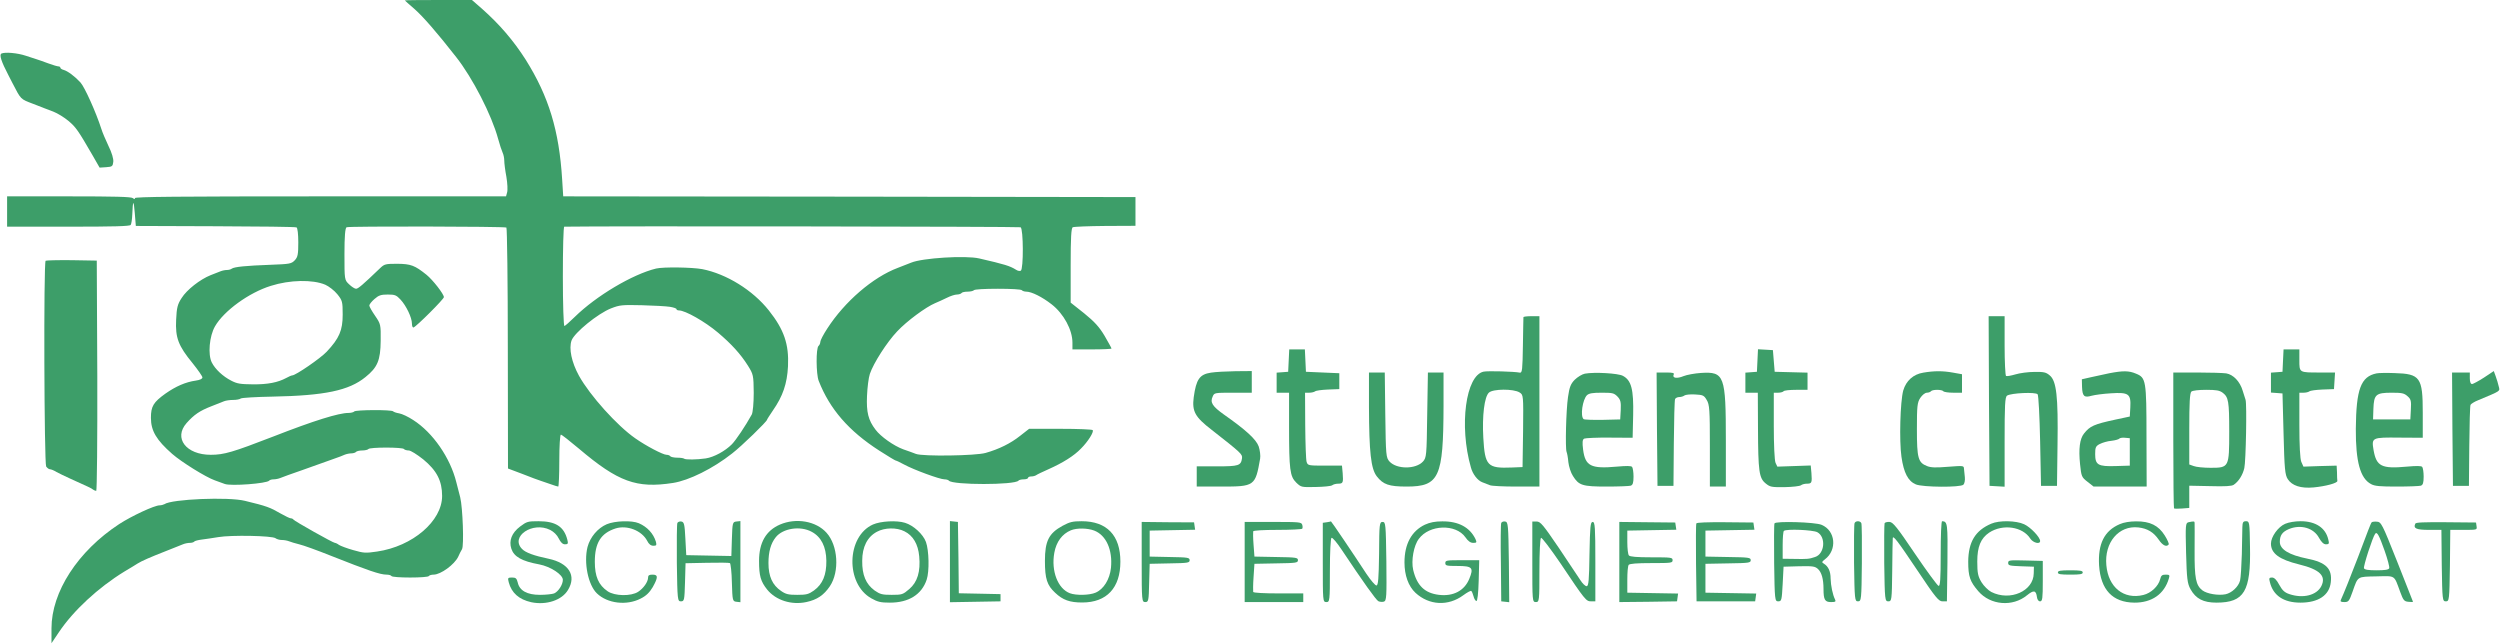 <svg width="396" height="102" viewBox="0 0 396 102" fill="none" xmlns="http://www.w3.org/2000/svg">
<path d="M64.125 0.069C64.125 0.091 64.828 0.709 65.672 1.441C66.994 2.607 69.216 5.146 72.253 9.034C74.869 12.35 77.878 18.227 78.891 21.955C79.144 22.893 79.481 23.899 79.622 24.196C79.763 24.494 79.875 25.043 79.875 25.431C79.875 25.843 80.016 26.986 80.213 28.016C80.381 29.022 80.438 30.143 80.325 30.486L80.156 31.103H50.766C28.097 31.103 21.375 31.172 21.375 31.378C21.375 31.583 21.291 31.583 21.038 31.378C20.784 31.172 18.141 31.103 10.912 31.103H1.125V33.505V35.906H10.8C18.028 35.906 20.559 35.837 20.7 35.631C20.812 35.471 20.925 34.739 20.953 33.985C21.038 31.652 21.178 31.561 21.347 33.733L21.516 35.791L34.087 35.837C41.006 35.86 46.8 35.929 46.969 36.02C47.138 36.089 47.25 37.118 47.25 38.399C47.25 40.297 47.166 40.731 46.688 41.234C46.153 41.783 45.928 41.829 42.806 41.944C39.009 42.081 37.097 42.264 36.703 42.561C36.562 42.675 36.225 42.767 35.944 42.767C35.663 42.767 35.212 42.858 34.931 42.973C34.678 43.087 33.975 43.361 33.356 43.59C31.697 44.253 29.587 45.9 28.772 47.204C28.125 48.187 27.984 48.736 27.9 50.657C27.759 53.493 28.238 54.773 30.516 57.541C31.359 58.593 32.062 59.599 32.062 59.782C32.062 60.011 31.669 60.194 31.022 60.285C29.391 60.514 27.844 61.2 26.212 62.343C24.3 63.716 23.906 64.356 23.906 66.186C23.906 68.244 24.778 69.708 27.281 71.903C28.744 73.184 32.597 75.585 34.031 76.088C34.566 76.271 35.269 76.523 35.606 76.66C36.562 77.026 42.272 76.591 42.638 76.134C42.722 76.02 43.031 75.928 43.341 75.928C43.622 75.928 44.1 75.837 44.381 75.722C44.888 75.517 46.153 75.059 47.812 74.487C48.853 74.121 50.794 73.435 52.875 72.681C53.578 72.452 54.366 72.132 54.619 72.017C54.9 71.903 55.378 71.812 55.659 71.812C55.969 71.812 56.306 71.697 56.391 71.583C56.475 71.469 56.925 71.354 57.375 71.354C57.825 71.354 58.275 71.24 58.359 71.126C58.444 70.988 59.709 70.897 61.172 70.897C62.634 70.897 63.9 70.988 63.984 71.126C64.069 71.24 64.406 71.354 64.744 71.354C65.053 71.354 66.037 71.972 67.05 72.772C69.188 74.533 70.031 76.18 70.031 78.558C70.031 82.538 65.362 86.54 59.737 87.363C57.881 87.638 57.628 87.615 55.941 87.135C54.956 86.86 53.944 86.471 53.691 86.311C53.466 86.128 53.156 85.991 53.044 85.991C52.763 85.991 46.575 82.515 46.462 82.286C46.406 82.195 46.237 82.103 46.069 82.103C45.9 82.103 45.197 81.76 44.466 81.348C42.778 80.365 42.216 80.159 38.812 79.336C36.197 78.673 27.141 79.061 26.044 79.862C25.875 79.953 25.538 80.045 25.284 80.045C24.469 80.045 20.841 81.737 18.872 83.018C12.319 87.317 8.156 93.767 8.156 99.53V101.886L9.309 100.17C11.616 96.717 15.581 93.058 19.688 90.542C20.7 89.948 21.656 89.353 21.797 89.261C22.444 88.85 23.878 88.232 26.156 87.34C27.478 86.814 28.772 86.311 29.025 86.197C29.306 86.082 29.784 85.991 30.066 85.991C30.375 85.991 30.684 85.9 30.769 85.785C30.853 85.671 31.416 85.534 31.978 85.465C32.569 85.396 33.75 85.213 34.594 85.076C36.591 84.733 43.144 84.847 43.65 85.259C43.819 85.396 44.269 85.534 44.634 85.534C45 85.534 45.506 85.625 45.788 85.74C46.041 85.854 46.772 86.06 47.391 86.22C48.009 86.357 50.288 87.18 52.453 88.049C58.303 90.359 60.188 91.022 61.228 91.022C61.566 91.022 61.931 91.114 62.016 91.251C62.1 91.388 63.422 91.48 64.969 91.48C66.516 91.48 67.838 91.388 67.922 91.251C68.006 91.114 68.372 91.022 68.681 91.022C69.806 91.022 72 89.421 72.591 88.164C72.759 87.775 73.013 87.272 73.181 86.997C73.519 86.426 73.294 80.411 72.9 78.787C72.731 78.147 72.45 77.072 72.281 76.386C71.325 72.521 68.569 68.518 65.447 66.529C64.688 66.026 63.675 65.545 63.225 65.477C62.775 65.408 62.353 65.248 62.269 65.156C62.072 64.882 56.334 64.905 56.109 65.179C56.025 65.294 55.603 65.408 55.209 65.408C53.663 65.408 49.753 66.62 43.312 69.136C36.872 71.629 35.494 72.04 33.384 72.04C29.475 72.04 27.45 69.387 29.559 67.009C30.741 65.683 31.641 65.065 33.469 64.356C34.312 64.036 35.241 63.67 35.494 63.556C35.775 63.441 36.422 63.35 36.928 63.35C37.434 63.35 37.969 63.258 38.138 63.121C38.278 63.007 40.556 62.87 43.172 62.824C51.441 62.664 55.266 61.863 57.881 59.736C59.794 58.204 60.272 57.083 60.3 53.973C60.328 51.412 60.3 51.32 59.428 50.039C58.922 49.308 58.5 48.576 58.5 48.393C58.5 48.21 58.866 47.752 59.316 47.364C59.991 46.769 60.356 46.655 61.425 46.655C62.55 46.655 62.775 46.746 63.422 47.432C64.35 48.416 65.25 50.314 65.25 51.252C65.25 51.64 65.362 51.915 65.503 51.869C65.953 51.732 70.312 47.386 70.312 47.066C70.312 46.586 68.569 44.345 67.556 43.522C65.7 42.035 65.081 41.806 62.944 41.783C61.059 41.783 60.891 41.829 60.216 42.469C57.403 45.168 56.728 45.74 56.391 45.74C56.194 45.74 55.688 45.42 55.294 45.031C54.562 44.345 54.562 44.299 54.562 40.251C54.562 37.415 54.675 36.112 54.9 35.997C55.237 35.814 79.847 35.86 80.213 36.043C80.325 36.112 80.438 44.734 80.438 55.185L80.466 74.213L82.772 75.082C84.037 75.585 85.331 76.066 85.641 76.157C85.95 76.248 86.653 76.5 87.244 76.706C87.806 76.912 88.341 77.072 88.425 77.072C88.509 77.072 88.594 75.219 88.594 72.955C88.594 70.691 88.706 68.839 88.847 68.839C88.959 68.839 90.253 69.845 91.716 71.08C97.931 76.34 100.828 77.392 106.594 76.5C109.125 76.111 112.95 74.213 115.959 71.835C117.478 70.668 121.5 66.757 121.5 66.483C121.5 66.414 121.922 65.774 122.428 65.019C124.003 62.755 124.678 60.788 124.819 58.021C124.987 54.545 124.2 52.212 121.781 49.17C119.222 45.946 115.059 43.384 111.234 42.63C109.603 42.332 105.075 42.264 103.922 42.538C100.181 43.453 94.444 46.861 91.041 50.2C90.281 50.954 89.522 51.617 89.409 51.64C89.269 51.686 89.156 48.164 89.156 43.819C89.156 39.474 89.241 35.906 89.381 35.906C95.316 35.791 161.437 35.883 161.662 35.997C162.112 36.203 162.141 42.675 161.691 42.881C161.55 42.973 161.184 42.904 160.931 42.721C159.975 42.127 159.188 41.875 155.109 40.937C152.916 40.434 146.109 40.869 144.338 41.6C144.084 41.715 143.128 42.081 142.228 42.424C138.263 43.91 133.791 47.775 131.034 52.052C130.416 52.99 129.938 53.927 129.938 54.156C129.938 54.385 129.797 54.682 129.656 54.796C129.234 55.139 129.263 59.279 129.684 60.331C131.428 64.791 134.438 68.267 139.275 71.377C140.625 72.246 141.806 72.955 141.891 72.955C142.003 72.955 142.594 73.252 143.241 73.596C144.759 74.419 148.866 75.928 149.597 75.928C149.906 75.928 150.216 76.02 150.3 76.134C150.863 76.843 160.762 76.843 161.325 76.134C161.409 76.02 161.775 75.928 162.169 75.928C162.534 75.928 162.844 75.814 162.844 75.7C162.844 75.562 163.069 75.471 163.35 75.471C163.631 75.471 163.969 75.379 164.137 75.265C164.278 75.151 165.15 74.739 166.078 74.327C168.384 73.298 170.128 72.201 171.225 71.057C172.35 69.936 173.306 68.404 173.081 68.13C172.997 68.015 170.691 67.924 167.963 67.924H163.012L161.578 69.044C160.087 70.234 158.231 71.148 156.122 71.743C154.547 72.201 146.194 72.315 145.097 71.903C144.731 71.766 143.831 71.423 143.072 71.171C141.581 70.622 139.5 69.159 138.684 68.061C137.531 66.552 137.222 65.294 137.334 62.709C137.391 61.36 137.587 59.805 137.784 59.233C138.347 57.541 140.484 54.202 142.116 52.486C143.634 50.863 146.644 48.644 148.106 48.027C148.556 47.844 149.4 47.455 149.963 47.181C150.553 46.883 151.256 46.655 151.566 46.655C151.875 46.655 152.212 46.54 152.297 46.426C152.381 46.289 152.831 46.197 153.281 46.197C153.731 46.197 154.181 46.083 154.266 45.969C154.378 45.831 155.953 45.74 158.062 45.74C160.172 45.74 161.747 45.831 161.859 45.969C161.944 46.083 162.281 46.197 162.562 46.197C163.406 46.197 165.094 47.044 166.584 48.21C168.497 49.696 169.875 52.258 169.875 54.27V55.345H172.969C174.684 55.345 176.062 55.277 176.062 55.208C176.062 55.117 175.556 54.225 174.966 53.196C174.122 51.778 173.362 50.954 171.731 49.628L169.594 47.935V42.035C169.594 37.667 169.678 36.112 169.931 35.997C170.128 35.906 172.434 35.814 175.078 35.791L179.859 35.769V33.505V31.218L134.55 31.149L89.213 31.103L89.044 28.404C88.566 20.697 86.934 15.3 83.278 9.468C81.338 6.426 79.144 3.865 76.331 1.372L74.756 0H69.441C66.516 0 64.125 0.023 64.125 0.069ZM51.525 45.1C52.087 45.351 52.959 46.014 53.438 46.609C54.225 47.592 54.281 47.775 54.281 49.834C54.281 52.327 53.747 53.584 51.75 55.711C50.794 56.74 46.828 59.462 46.294 59.462C46.181 59.462 45.731 59.645 45.337 59.873C44.016 60.583 42.413 60.903 40.05 60.88C38.081 60.857 37.575 60.788 36.647 60.308C35.297 59.622 34.087 58.478 33.553 57.426C32.906 56.169 33.159 53.241 34.059 51.686C35.466 49.239 39.431 46.357 42.891 45.282C45.9 44.322 49.528 44.253 51.525 45.1ZM106.116 48.599C106.678 48.69 107.156 48.85 107.156 48.965C107.156 49.079 107.325 49.17 107.55 49.17C108.534 49.17 111.656 50.931 113.737 52.692C115.847 54.476 117.309 56.077 118.463 57.907C119.334 59.302 119.362 59.439 119.391 62.229C119.391 63.853 119.25 65.34 119.081 65.66C118.069 67.489 116.578 69.708 115.931 70.371C114.863 71.446 113.119 72.406 111.797 72.612C110.391 72.818 108.619 72.841 108.366 72.658C108.281 72.566 107.775 72.498 107.269 72.498C106.762 72.498 106.256 72.383 106.172 72.269C106.087 72.132 105.806 72.04 105.581 72.04C105.019 72.04 102.319 70.622 100.631 69.433C97.763 67.444 93.459 62.664 91.716 59.531C90.534 57.381 90.084 55.208 90.534 53.927C91.013 52.669 94.697 49.673 96.778 48.85C98.184 48.301 98.522 48.279 101.672 48.347C103.528 48.393 105.525 48.507 106.116 48.599Z" fill="#3D9E69"/>
<path d="M0.225 8.485C-0.141 8.668 0.197 9.743 1.322 11.892C1.547 12.327 1.856 12.899 1.969 13.15C3.347 15.803 3.206 15.666 5.231 16.443C6.3 16.855 7.734 17.427 8.437 17.678C9.14 17.953 10.209 18.616 10.856 19.165C12.009 20.125 12.403 20.697 14.625 24.539L15.778 26.552L16.819 26.483C17.775 26.415 17.859 26.346 17.944 25.637C18 25.18 17.719 24.196 17.184 23.121C16.734 22.161 16.2 20.926 16.031 20.354C15.216 17.816 13.415 13.79 12.741 13.059C11.812 12.052 10.716 11.252 10.069 11.069C9.787 11 9.562 10.84 9.562 10.726C9.562 10.612 9.422 10.52 9.281 10.52C9.112 10.52 8.381 10.314 7.65 10.04C6.919 9.765 6.075 9.468 5.766 9.377C5.456 9.285 4.697 9.034 4.078 8.828C2.784 8.393 0.787 8.21 0.225 8.485Z" fill="#3D9E69"/>
<path d="M7.228 41.303C6.891 41.578 7.003 73.39 7.312 73.893C7.481 74.122 7.734 74.328 7.903 74.328C8.072 74.328 8.55 74.51 8.944 74.762C9.366 74.991 10.266 75.425 10.969 75.745C14.062 77.141 14.512 77.346 14.738 77.552C14.906 77.666 15.131 77.758 15.244 77.758C15.356 77.758 15.441 69.548 15.412 59.508L15.328 41.28L11.363 41.212C9.197 41.189 7.341 41.235 7.228 41.303Z" fill="#3D9E69"/>
<path d="M241.312 50.245C241.312 50.36 241.256 52.372 241.228 54.773C241.172 58.501 241.115 59.096 240.75 59.027C239.878 58.844 235.687 58.73 235.012 58.867C232.172 59.439 231.103 67.444 232.987 74.03C233.269 75.105 234.056 76.111 234.787 76.386C235.209 76.546 235.772 76.752 236.025 76.866C236.306 76.98 238.162 77.072 240.187 77.072H243.844V63.578V50.085H242.578C241.875 50.085 241.312 50.154 241.312 50.245ZM240.694 62.16C241.312 62.549 241.312 62.572 241.256 68.267L241.172 73.984L239.484 74.053C235.603 74.213 235.209 73.801 234.956 69.342C234.759 65.865 235.125 62.824 235.856 62.183C236.503 61.589 239.737 61.566 240.694 62.16Z" fill="#3D9E69"/>
<path d="M315.056 63.51L315.141 76.957L316.35 77.026L317.531 77.095V70.028C317.531 64.15 317.587 62.892 317.925 62.664C318.572 62.252 322.453 62.069 322.762 62.458C322.903 62.641 323.072 65.957 323.156 69.868L323.297 76.957H324.562H325.828L325.912 70.439C326.025 62.778 325.744 60.331 324.675 59.462C324.084 58.959 323.747 58.89 322.228 58.913C321.272 58.913 319.922 59.096 319.247 59.302C318.544 59.508 317.897 59.622 317.756 59.553C317.644 59.485 317.531 57.335 317.531 54.751V50.085H316.266H315L315.056 63.51Z" fill="#3D9E69"/>
<path d="M204.131 57.106L204.047 58.89L203.147 58.959L202.219 59.027V60.628V62.206H203.203H204.188V67.558C204.188 74.419 204.328 75.448 205.313 76.431C206.1 77.186 206.128 77.186 208.406 77.14C209.672 77.118 210.853 77.003 211.022 76.866C211.191 76.729 211.613 76.614 211.95 76.614C212.738 76.614 212.794 76.477 212.681 74.968L212.569 73.756H209.869C207.225 73.756 207.169 73.733 206.972 73.184C206.859 72.864 206.775 70.279 206.747 67.398L206.719 62.206H207.366C207.731 62.206 208.125 62.115 208.294 62.001C208.434 61.863 209.363 61.749 210.347 61.703L212.147 61.635V60.377V59.119L209.503 59.005L206.859 58.89L206.775 57.106L206.691 55.345H205.453H204.216L204.131 57.106Z" fill="#3D9E69"/>
<path d="M278.381 57.106L278.297 58.89L277.397 58.959L276.469 59.027V60.628V62.206H277.453H278.438L278.466 67.855C278.494 74.67 278.634 75.722 279.675 76.569C280.378 77.14 280.575 77.186 282.684 77.163C283.95 77.14 285.103 77.003 285.272 76.866C285.441 76.729 285.863 76.614 286.2 76.614C286.988 76.614 287.044 76.477 286.931 74.945L286.819 73.733L284.175 73.824L281.531 73.916L281.25 73.321C281.081 72.955 280.969 70.462 280.969 67.444V62.206H281.644C282.038 62.206 282.431 62.092 282.516 61.977C282.6 61.84 283.5 61.749 284.513 61.749H286.313V60.377V59.027L283.725 58.959L281.109 58.89L280.969 57.175L280.828 55.46L279.647 55.391L278.466 55.322L278.381 57.106Z" fill="#3D9E69"/>
<path d="M361.631 57.106L361.547 58.89L360.647 58.959L359.719 59.027V60.605V62.183L360.647 62.252L361.547 62.321L361.716 68.724C361.856 74.259 361.941 75.242 362.391 75.905C363.066 76.935 364.444 77.392 366.469 77.209C368.381 77.026 370.266 76.523 370.238 76.18C370.209 76.043 370.181 75.448 370.181 74.831L370.125 73.756L367.481 73.824L364.866 73.916L364.528 73.161C364.331 72.704 364.219 70.531 364.219 67.329V62.206H364.866C365.231 62.206 365.625 62.115 365.794 62.001C365.934 61.863 366.863 61.749 367.875 61.703L369.703 61.635L369.788 60.308L369.872 59.005H367.481C364.162 59.005 364.219 59.05 364.219 57.038V55.345H362.953H361.716L361.631 57.106Z" fill="#3D9E69"/>
<path d="M191.812 59.027C190.012 59.302 189.478 60.079 189.084 62.938C188.803 65.156 189.281 66.048 191.925 68.084C196.622 71.766 196.819 71.949 196.734 72.589C196.566 73.756 196.228 73.87 192.769 73.87H189.562V75.471V77.072H193.444C198.731 77.072 198.844 77.003 199.603 72.658C199.687 72.2 199.575 71.308 199.378 70.714C198.956 69.57 197.353 68.107 193.866 65.66C192.037 64.356 191.644 63.739 192.094 62.801C192.347 62.206 192.403 62.206 195.328 62.206H198.281V60.491V58.776L195.694 58.799C194.259 58.822 192.516 58.913 191.812 59.027Z" fill="#3D9E69"/>
<path d="M304.65 59.027C303.075 59.279 301.922 60.308 301.472 61.863C300.994 63.624 300.825 69.822 301.191 72.361C301.556 74.899 302.231 76.203 303.469 76.729C304.538 77.186 310.556 77.232 311.006 76.774C311.175 76.614 311.287 76.065 311.231 75.585C311.175 75.082 311.119 74.465 311.091 74.213C311.062 73.756 310.978 73.756 308.559 73.939C306.619 74.099 305.859 74.076 305.241 73.824C303.834 73.275 303.638 72.589 303.638 68.015C303.638 64.333 303.694 63.761 304.172 63.029C304.481 62.572 304.931 62.206 305.213 62.206C305.466 62.206 305.775 62.092 305.859 61.977C305.944 61.84 306.394 61.749 306.844 61.749C307.294 61.749 307.744 61.84 307.828 61.977C307.913 62.092 308.616 62.206 309.403 62.206H310.781V60.743V59.279L309.375 59.027C307.744 58.73 306.394 58.73 304.65 59.027Z" fill="#3D9E69"/>
<path d="M334.125 59.119C333.281 59.302 331.959 59.576 331.172 59.759L329.766 60.079L329.794 61.269C329.85 62.778 330.131 63.03 331.312 62.687C331.819 62.549 333.197 62.366 334.378 62.298C337.191 62.115 337.556 62.389 337.444 64.516L337.359 65.98L335.109 66.46C331.706 67.192 331.031 67.489 330.103 68.678C329.428 69.525 329.231 71.103 329.484 73.55C329.681 75.471 329.737 75.608 330.666 76.317L331.622 77.072H335.841H340.031L340.003 69.113C340.003 60.239 339.919 59.828 338.344 59.188C337.219 58.707 336.291 58.707 334.125 59.119ZM337.359 71.583V73.756L335.137 73.824C332.325 73.916 331.875 73.641 331.875 71.926C331.875 70.874 331.959 70.668 332.606 70.325C333.028 70.119 333.844 69.868 334.462 69.822C335.053 69.753 335.616 69.593 335.7 69.479C335.784 69.365 336.206 69.296 336.6 69.342L337.359 69.41V71.583Z" fill="#3D9E69"/>
<path d="M393.469 59.805C392.625 60.354 391.753 60.811 391.584 60.834C391.359 60.834 391.219 60.514 391.219 59.919V59.005H389.813H388.406L388.462 67.969L388.547 76.957H389.813H391.078L391.134 70.691C391.162 67.238 391.247 64.287 391.331 64.127C391.416 63.967 391.95 63.624 392.541 63.395C396.197 61.863 396 62 395.803 61.223C395.719 60.811 395.494 60.102 395.325 59.622L395.016 58.776L393.469 59.805Z" fill="#3D9E69"/>
<path d="M216.844 64.425C216.872 71.674 217.153 74.236 218.081 75.448C219.094 76.752 220.022 77.072 222.806 77.072C227.981 77.072 228.628 75.631 228.656 64.31V59.005H227.419H226.181L226.069 65.728C225.984 72.155 225.956 72.498 225.394 73.115C224.241 74.35 221.259 74.35 220.106 73.115C219.544 72.498 219.516 72.155 219.431 65.728L219.347 59.005H218.081H216.844V64.425Z" fill="#3D9E69"/>
<path d="M251.044 59.188C250.594 59.279 249.891 59.714 249.441 60.148C248.794 60.811 248.597 61.314 248.372 62.892C248.062 64.996 247.922 71.034 248.147 71.583C248.231 71.766 248.372 72.498 248.428 73.207C248.512 73.916 248.822 74.899 249.159 75.402C250.087 76.889 250.65 77.072 254.503 77.072C256.359 77.072 258.047 77.003 258.3 76.934C258.637 76.82 258.75 76.477 258.75 75.494C258.75 74.785 258.637 74.099 258.525 73.961C258.384 73.778 257.653 73.778 256.078 73.916C252 74.282 251.1 73.824 250.762 71.217C250.622 70.074 250.65 69.639 250.931 69.479C251.128 69.388 252.956 69.296 254.953 69.319L258.609 69.342L258.694 65.728C258.778 61.68 258.412 60.239 257.062 59.531C256.303 59.119 252.534 58.913 251.044 59.188ZM256.219 62.824C256.697 63.327 256.781 63.693 256.725 64.928L256.641 66.437L253.856 66.506C252.309 66.529 250.959 66.483 250.847 66.391C250.284 65.934 250.678 63.281 251.381 62.595C251.719 62.298 252.253 62.206 253.716 62.206C255.431 62.206 255.656 62.252 256.219 62.824Z" fill="#3D9E69"/>
<path d="M262.463 67.969L262.547 76.957H263.812H265.078L265.134 70.257C265.162 66.552 265.247 63.395 265.331 63.213C265.416 63.03 265.725 62.892 266.006 62.892C266.287 62.892 266.653 62.778 266.822 62.641C266.962 62.526 267.722 62.435 268.481 62.481C269.747 62.549 269.916 62.618 270.337 63.35C270.787 64.059 270.844 64.928 270.844 70.6V77.072H272.109H273.375V69.799C273.375 59.462 273.15 58.844 269.437 59.073C268.425 59.142 267.187 59.37 266.681 59.576C265.641 60.011 264.853 59.896 265.106 59.348C265.247 59.073 265.022 59.005 263.841 59.005H262.406L262.463 67.969Z" fill="#3D9E69"/>
<path d="M344.25 69.708C344.25 75.608 344.306 80.479 344.363 80.525C344.447 80.594 345.009 80.594 345.628 80.548L346.781 80.457V78.696V76.935L350.1 77.003C352.491 77.072 353.503 77.003 353.813 76.797C354.6 76.271 355.247 75.242 355.5 74.144C355.753 73.092 355.922 63.99 355.697 63.327C355.641 63.167 355.444 62.504 355.247 61.909C354.825 60.445 353.756 59.325 352.631 59.142C352.153 59.073 350.072 59.005 348.019 59.005H344.25V69.708ZM352.069 62.206C352.997 62.915 353.109 63.556 353.109 68.381C353.109 74.03 353.081 74.099 350.156 74.099C349.088 74.099 347.878 73.984 347.484 73.824L346.781 73.573V67.924C346.781 63.853 346.866 62.229 347.119 62.023C347.316 61.863 348.272 61.749 349.453 61.749C351.084 61.749 351.563 61.84 352.069 62.206Z" fill="#3D9E69"/>
<path d="M376.453 59.142C373.95 59.645 373.219 61.635 373.162 67.924C373.134 73.138 373.866 75.791 375.581 76.683C376.144 77.003 377.016 77.072 379.659 77.072C381.516 77.072 383.203 77.003 383.456 76.935C383.794 76.82 383.906 76.477 383.906 75.494C383.906 74.785 383.794 74.099 383.681 73.962C383.54 73.779 382.809 73.779 381.234 73.916C377.241 74.282 376.425 73.87 375.975 71.309C375.637 69.296 375.694 69.273 380.081 69.319L383.766 69.342V65.385C383.766 59.759 383.372 59.21 379.266 59.096C378.028 59.05 376.762 59.073 376.453 59.142ZM381.347 62.755C381.881 63.213 381.966 63.487 381.881 64.859L381.797 66.437H378.844H375.891L375.947 64.745C376.031 62.481 376.341 62.206 378.844 62.206C380.447 62.206 380.812 62.275 381.347 62.755Z" fill="#3D9E69"/>
<path d="M82.378 83.407C81.056 84.413 80.578 85.648 81 86.929C81.422 88.187 82.659 88.895 85.415 89.399C87.216 89.742 89.156 91.022 89.156 91.846C89.156 92.6 88.453 93.698 87.778 93.996C87.469 94.11 86.456 94.224 85.528 94.224C83.503 94.224 82.294 93.561 82.012 92.28C81.844 91.617 81.703 91.48 81.112 91.48C80.437 91.48 80.409 91.548 80.578 92.212C81.028 93.927 82.209 94.956 84.15 95.391C86.54 95.894 89.016 95.07 89.972 93.447C91.35 91.183 90.112 89.193 86.906 88.507C84.572 88.026 83.222 87.523 82.687 86.952C80.775 84.985 84.375 82.561 87.131 83.933C87.722 84.23 88.256 84.756 88.509 85.305C88.819 85.922 89.128 86.22 89.494 86.22C89.972 86.22 90.028 86.105 89.859 85.465C89.325 83.407 88.003 82.561 85.303 82.561C83.615 82.561 83.447 82.606 82.378 83.407Z" fill="#3D9E69"/>
<path d="M96.103 83.041C94.669 83.658 93.487 85.076 93.066 86.631C92.447 89.124 93.15 92.646 94.556 93.996C96.216 95.596 99.253 95.962 101.475 94.819C102.347 94.384 102.881 93.858 103.387 93.012C104.259 91.457 104.259 91.022 103.359 91.022C102.825 91.022 102.656 91.137 102.656 91.48C102.656 92.166 101.925 93.195 101.081 93.744C99.956 94.476 97.369 94.43 96.244 93.653C94.809 92.669 94.219 91.32 94.219 88.987C94.219 85.991 95.175 84.459 97.509 83.704C99.337 83.132 101.672 84.047 102.515 85.671C102.769 86.197 103.106 86.448 103.5 86.448C103.978 86.448 104.034 86.357 103.894 85.808C103.5 84.504 102.515 83.453 101.194 82.881C100.069 82.4 97.397 82.492 96.103 83.041Z" fill="#3D9E69"/>
<path d="M107.297 82.835C107.212 82.995 107.184 85.854 107.212 89.193C107.297 95.07 107.325 95.253 107.859 95.253C108.394 95.253 108.422 95.07 108.506 92.234L108.591 89.216L111.966 89.147C113.85 89.101 115.481 89.124 115.622 89.193C115.734 89.261 115.903 90.656 115.931 92.28C116.016 95.162 116.044 95.253 116.662 95.322L117.281 95.391V88.964V82.538L116.662 82.606C116.044 82.675 116.016 82.766 115.931 85.374L115.847 88.072L112.275 88.004L108.703 87.935L108.562 85.305C108.45 83.041 108.366 82.675 107.916 82.606C107.662 82.561 107.381 82.675 107.297 82.835Z" fill="#3D9E69"/>
<path d="M123.553 83.087C121.331 84.047 120.234 85.945 120.234 88.85C120.234 91.228 120.488 92.097 121.528 93.401C122.906 95.093 125.381 95.871 127.716 95.368C129.431 95.002 130.5 94.27 131.456 92.852C133.003 90.542 132.75 86.403 130.922 84.39C129.262 82.538 126.112 81.989 123.553 83.087ZM128.559 84.23C130.078 85.031 130.866 86.609 130.894 88.827C130.922 91.091 130.303 92.532 128.925 93.538C128.081 94.133 127.744 94.224 126.281 94.224C124.903 94.224 124.481 94.133 123.722 93.607C122.344 92.669 121.725 91.297 121.725 89.193C121.725 87.386 122.091 86.083 122.878 85.099C124.003 83.681 126.759 83.247 128.559 84.23Z" fill="#3D9E69"/>
<path d="M138.263 83.087C134.072 84.985 133.903 92.463 138.009 94.773C139.022 95.345 139.5 95.459 140.963 95.459C143.944 95.459 145.997 94.178 146.784 91.823C147.234 90.496 147.15 87.18 146.672 85.854C146.222 84.619 144.703 83.224 143.353 82.812C142.031 82.4 139.5 82.538 138.263 83.087ZM143.269 84.161C144.619 84.825 145.434 86.197 145.603 88.118C145.828 90.542 145.322 92.212 144.028 93.309C143.016 94.178 142.875 94.224 141.244 94.224C139.725 94.224 139.416 94.133 138.544 93.538C137.166 92.532 136.547 91.091 136.575 88.827C136.575 86.631 137.391 85.031 138.909 84.23C140.119 83.567 142.031 83.521 143.269 84.161Z" fill="#3D9E69"/>
<path d="M150.469 88.964V95.391L154.491 95.322L158.484 95.253V94.681V94.11L155.194 94.041L151.875 93.973L151.819 88.324L151.734 82.675L151.116 82.606L150.469 82.538V88.964Z" fill="#3D9E69"/>
<path d="M168.3 83.292C166.134 84.482 165.516 85.694 165.516 88.85C165.516 91.686 165.853 92.715 167.147 93.904C168.356 95.047 169.453 95.436 171.422 95.436C175.303 95.436 177.469 93.126 177.469 88.964C177.469 84.802 175.331 82.561 171.338 82.561C169.903 82.561 169.453 82.675 168.3 83.292ZM173.334 84.047C175.219 84.779 176.259 87.112 175.978 89.948C175.781 91.777 174.825 93.332 173.531 93.881C172.575 94.293 170.466 94.339 169.481 93.973C167.569 93.264 166.472 90.451 167.006 87.546C167.316 85.831 168.244 84.573 169.622 84.001C170.55 83.613 172.266 83.635 173.334 84.047Z" fill="#3D9E69"/>
<path d="M180.844 89.01C180.844 95.185 180.872 95.368 181.406 95.368C181.913 95.368 181.969 95.185 182.025 92.326L182.109 89.307L185.287 89.239C188.184 89.193 188.438 89.147 188.438 88.736C188.438 88.324 188.184 88.278 185.287 88.232L182.109 88.164V86.105V84.047L185.709 83.978L189.309 83.91L189.225 83.338L189.141 82.743L184.978 82.721L180.844 82.675V89.01Z" fill="#3D9E69"/>
<path d="M197.156 89.01V95.368H201.797H206.438V94.682V93.996H202.528C200.222 93.996 198.562 93.904 198.506 93.767C198.478 93.653 198.478 92.6 198.562 91.434L198.703 89.307L202.162 89.239C205.341 89.193 205.594 89.147 205.594 88.736C205.594 88.324 205.341 88.278 202.162 88.232L198.703 88.164L198.562 86.266C198.478 85.236 198.478 84.276 198.506 84.162C198.562 84.024 200.166 83.933 202.359 83.933C204.441 83.933 206.184 83.841 206.269 83.75C206.353 83.635 206.353 83.361 206.269 83.109C206.128 82.698 205.819 82.675 201.628 82.675H197.156V89.01Z" fill="#3D9E69"/>
<path d="M210.178 82.721L209.531 82.812V89.101C209.531 95.208 209.531 95.368 210.094 95.368C210.628 95.368 210.656 95.208 210.656 90.359C210.656 87.478 210.769 85.282 210.909 85.191C211.078 85.122 211.781 85.968 212.512 87.066C215.944 92.212 217.969 95.048 218.334 95.231C218.559 95.345 218.953 95.368 219.206 95.299C219.628 95.162 219.656 94.544 219.6 88.918C219.516 83.018 219.487 82.675 219.009 82.675C218.503 82.675 218.475 82.995 218.447 87.706C218.391 91.686 218.306 92.738 218.025 92.738C217.828 92.738 217.125 91.914 216.45 90.908C214.312 87.638 210.881 82.561 210.825 82.584C210.825 82.606 210.516 82.675 210.178 82.721Z" fill="#3D9E69"/>
<path d="M225.703 83.109C223.594 84.116 222.469 86.174 222.469 89.079C222.469 91.137 223.088 92.852 224.213 93.904C226.378 95.894 229.387 96.054 231.778 94.293C232.397 93.835 232.959 93.538 233.044 93.607C233.156 93.675 233.297 94.064 233.409 94.453C233.494 94.842 233.719 95.185 233.859 95.208C234.028 95.231 234.169 94.018 234.225 91.983L234.309 88.735H231.609C229.134 88.735 228.938 88.758 228.938 89.193C228.938 89.605 229.134 89.65 230.878 89.65C233.213 89.65 233.466 89.925 232.734 91.686C231.975 93.561 230.203 94.499 227.925 94.224C225.675 93.95 224.438 92.76 223.847 90.268C223.509 88.804 223.931 86.403 224.747 85.351C226.406 83.087 230.597 82.949 232.116 85.099C232.537 85.717 232.931 85.991 233.353 85.991C233.916 85.991 233.944 85.922 233.719 85.396C232.819 83.521 231.019 82.561 228.459 82.583C227.306 82.583 226.519 82.743 225.703 83.109Z" fill="#3D9E69"/>
<path d="M237.797 82.835C237.713 82.995 237.684 85.854 237.741 89.193L237.797 95.253L238.444 95.322L239.063 95.391L239.006 89.033C238.922 83.178 238.894 82.675 238.416 82.606C238.163 82.561 237.881 82.652 237.797 82.835Z" fill="#3D9E69"/>
<path d="M242.719 88.987C242.719 95.208 242.719 95.368 243.281 95.368C243.816 95.368 243.844 95.208 243.844 90.359C243.844 87.501 243.956 85.282 244.097 85.191C244.238 85.122 245.587 86.906 247.106 89.124C251.1 95.093 251.241 95.253 252.028 95.253H252.703V88.964C252.703 83.521 252.647 82.675 252.281 82.675C251.916 82.675 251.859 83.43 251.775 87.752C251.719 91.914 251.634 92.852 251.325 92.852C251.1 92.852 250.65 92.418 250.312 91.869C249.975 91.343 248.428 89.033 246.909 86.769C244.434 83.132 244.013 82.606 243.394 82.606H242.719V88.987Z" fill="#3D9E69"/>
<path d="M256.5 89.033V95.368L261.084 95.322L265.641 95.253L265.725 94.636L265.809 94.018L261.788 93.95L257.766 93.881V91.823C257.766 90.679 257.85 89.627 257.991 89.467C258.187 89.284 259.256 89.193 261.591 89.193C264.741 89.193 264.938 89.17 264.938 88.736C264.938 88.301 264.741 88.278 261.591 88.278C259.256 88.278 258.188 88.187 258.019 87.981C257.878 87.844 257.766 86.883 257.766 85.877V84.047L261.647 83.978L265.528 83.91L265.444 83.338L265.359 82.766L260.916 82.721L256.5 82.675V89.033Z" fill="#3D9E69"/>
<path d="M268.706 82.904C268.622 83.041 268.622 85.854 268.65 89.193L268.734 95.253H273.375H278.016L278.1 94.636L278.185 94.018L274.163 93.95L270.141 93.881V91.594V89.307L273.741 89.239C277.06 89.193 277.313 89.147 277.313 88.735C277.313 88.324 277.06 88.278 273.741 88.232L270.141 88.164V86.105V84.047L274.022 83.978L277.903 83.91L277.819 83.338L277.735 82.766L273.263 82.721C270.45 82.698 268.763 82.766 268.706 82.904Z" fill="#3D9E69"/>
<path d="M281.081 82.904C280.997 83.041 280.997 85.854 281.025 89.193C281.109 95.07 281.138 95.253 281.672 95.253C282.206 95.253 282.234 95.07 282.375 92.509L282.516 89.765L284.963 89.696C287.128 89.65 287.466 89.696 287.944 90.108C288.534 90.634 288.844 91.686 288.844 93.309C288.844 95.002 289.069 95.368 290.025 95.368C290.728 95.368 290.841 95.299 290.672 94.956C290.306 94.247 289.997 92.761 289.969 91.64C289.969 90.496 289.603 89.719 288.9 89.284C288.534 89.079 288.563 88.987 289.069 88.598C291.038 87.112 290.756 84.047 288.535 83.132C287.55 82.698 281.25 82.515 281.081 82.904ZM287.859 84.299C289.266 85.053 289.041 87.752 287.494 88.232C286.538 88.552 286.313 88.575 284.147 88.53L282.375 88.507V86.38C282.375 85.191 282.459 84.162 282.572 84.093C282.966 83.75 287.156 83.933 287.859 84.299Z" fill="#3D9E69"/>
<path d="M293.766 82.858C293.681 83.018 293.653 85.854 293.681 89.193C293.766 95.002 293.794 95.253 294.3 95.253C294.834 95.253 294.863 95.002 294.919 89.193C294.947 85.877 294.919 83.018 294.834 82.858C294.638 82.469 293.934 82.469 293.766 82.858Z" fill="#3D9E69"/>
<path d="M298.519 82.881C298.462 83.018 298.434 85.854 298.462 89.193C298.547 95.07 298.575 95.253 299.109 95.253C299.644 95.253 299.672 95.093 299.728 90.451C299.756 87.798 299.784 85.488 299.812 85.305C299.812 84.665 300.487 85.534 303.75 90.405C306.619 94.704 307.097 95.253 307.687 95.253H308.391L308.475 89.101C308.531 82.972 308.503 82.583 307.631 82.561C307.491 82.561 307.406 84.893 307.406 87.729C307.406 91.754 307.322 92.875 307.069 92.806C306.872 92.738 305.184 90.451 303.328 87.706C300.487 83.498 299.841 82.698 299.306 82.675C298.941 82.652 298.575 82.743 298.519 82.881Z" fill="#3D9E69"/>
<path d="M315.422 82.949C312.891 84.024 311.794 85.831 311.766 88.964C311.766 91.32 312.047 92.12 313.369 93.653C315.281 95.871 318.797 96.168 321.075 94.293C322.144 93.424 322.509 93.492 322.65 94.567C322.706 95.002 322.903 95.253 323.156 95.253C323.522 95.253 323.578 94.75 323.578 92.052V88.85L320.85 88.781C318.263 88.713 318.094 88.735 318.094 89.17C318.094 89.582 318.319 89.627 320.147 89.696L322.172 89.765L322.144 90.817C322.116 93.63 318.403 95.276 315.422 93.767C314.944 93.515 314.241 92.829 313.875 92.234C313.312 91.297 313.2 90.794 313.2 88.941C313.2 86.586 313.763 85.259 315.084 84.367C317.25 82.949 320.4 83.407 321.609 85.328C322.059 85.991 323.156 86.266 323.156 85.694C323.156 85.099 321.637 83.498 320.625 83.041C319.331 82.446 316.688 82.4 315.422 82.949Z" fill="#3D9E69"/>
<path d="M335.784 83.018C333.309 84.07 332.297 86.151 332.494 89.559C332.747 93.424 334.631 95.413 338.062 95.459C340.847 95.482 342.816 94.11 343.547 91.64C343.716 91.091 343.659 91.022 343.041 91.022C342.478 91.022 342.309 91.16 342.169 91.754C341.887 92.852 340.734 93.95 339.497 94.247C336.403 95.002 333.956 93.035 333.647 89.536C333.309 85.922 335.616 83.201 338.709 83.544C340.144 83.704 341.128 84.299 341.944 85.488C342.562 86.403 343.181 86.7 343.519 86.243C343.603 86.151 343.322 85.488 342.9 84.825C341.916 83.246 340.566 82.56 338.344 82.583C337.387 82.583 336.403 82.743 335.784 83.018Z" fill="#3D9E69"/>
<path d="M346.669 82.721C346.191 82.835 346.162 83.087 346.275 87.546C346.387 91.686 346.472 92.418 346.978 93.332C347.822 94.842 349.003 95.459 351.112 95.459C355.5 95.436 356.54 93.675 356.4 86.609C356.344 82.743 356.315 82.561 355.781 82.561C355.303 82.561 355.219 82.721 355.19 83.521C355.19 84.07 355.134 85.991 355.106 87.821C355.05 89.65 354.937 91.503 354.825 91.96C354.572 92.944 353.503 93.927 352.519 94.133C351.365 94.361 349.594 94.064 348.862 93.515C347.822 92.715 347.597 91.594 347.625 87.18C347.625 84.962 347.653 82.995 347.625 82.835C347.625 82.561 347.541 82.538 346.669 82.721Z" fill="#3D9E69"/>
<path d="M361.969 82.972C360.844 83.453 359.719 85.031 359.719 86.105C359.719 87.66 361.012 88.621 364.162 89.399C367.453 90.199 368.494 91.228 367.706 92.829C366.975 94.293 364.809 94.842 362.644 94.11C361.884 93.858 361.519 93.515 361.041 92.646C360.619 91.846 360.253 91.48 359.887 91.48C359.437 91.48 359.381 91.594 359.55 92.212C360.056 94.316 361.716 95.459 364.387 95.459C367.228 95.459 368.972 94.293 369.197 92.234C369.45 90.085 368.466 89.079 365.456 88.484C362.587 87.912 361.125 87.02 361.125 85.831C361.125 84.802 361.519 84.253 362.531 83.818C364.416 83.018 366.497 83.613 367.341 85.213C367.734 85.9 368.072 86.22 368.437 86.22C368.916 86.22 368.972 86.105 368.803 85.465C368.381 83.613 366.806 82.561 364.416 82.561C363.544 82.561 362.559 82.721 361.969 82.972Z" fill="#3D9E69"/>
<path d="M375.666 82.743C375.581 82.835 375.356 83.407 375.103 84.047C374.878 84.665 374.147 86.586 373.5 88.278C372.403 91.16 371.194 94.156 370.8 95.002C370.659 95.276 370.8 95.368 371.362 95.368C372.009 95.368 372.122 95.208 372.656 93.698C373.528 91.228 373.331 91.365 376.425 91.297C379.519 91.228 379.181 91.022 380.194 93.767C380.672 95.07 380.813 95.253 381.459 95.322C381.881 95.368 382.219 95.368 382.219 95.322C382.219 95.276 381.066 92.418 379.716 88.964C377.325 82.949 377.184 82.675 376.481 82.629C376.087 82.606 375.722 82.652 375.666 82.743ZM377.719 87.226C378.197 88.575 378.534 89.856 378.45 90.016C378.337 90.245 377.775 90.336 376.453 90.336C375.131 90.336 374.569 90.245 374.456 90.016C374.316 89.742 375.834 85.053 376.228 84.55C376.509 84.161 376.847 84.756 377.719 87.226Z" fill="#3D9E69"/>
<path d="M382.584 82.949C382.219 83.704 382.753 83.933 384.75 83.933H386.719L386.775 89.582C386.859 95.07 386.887 95.253 387.422 95.253C387.956 95.253 387.984 95.07 388.069 89.582L388.125 83.933H390.262C392.372 83.933 392.372 83.933 392.288 83.361L392.203 82.766L387.45 82.721C383.878 82.698 382.669 82.743 382.584 82.949Z" fill="#3D9E69"/>
<path d="M325.969 90.679C325.969 90.954 326.363 91.022 327.938 91.022C329.512 91.022 329.906 90.954 329.906 90.679C329.906 90.405 329.512 90.336 327.938 90.336C326.363 90.336 325.969 90.405 325.969 90.679Z" fill="#3D9E69"/>
</svg>
